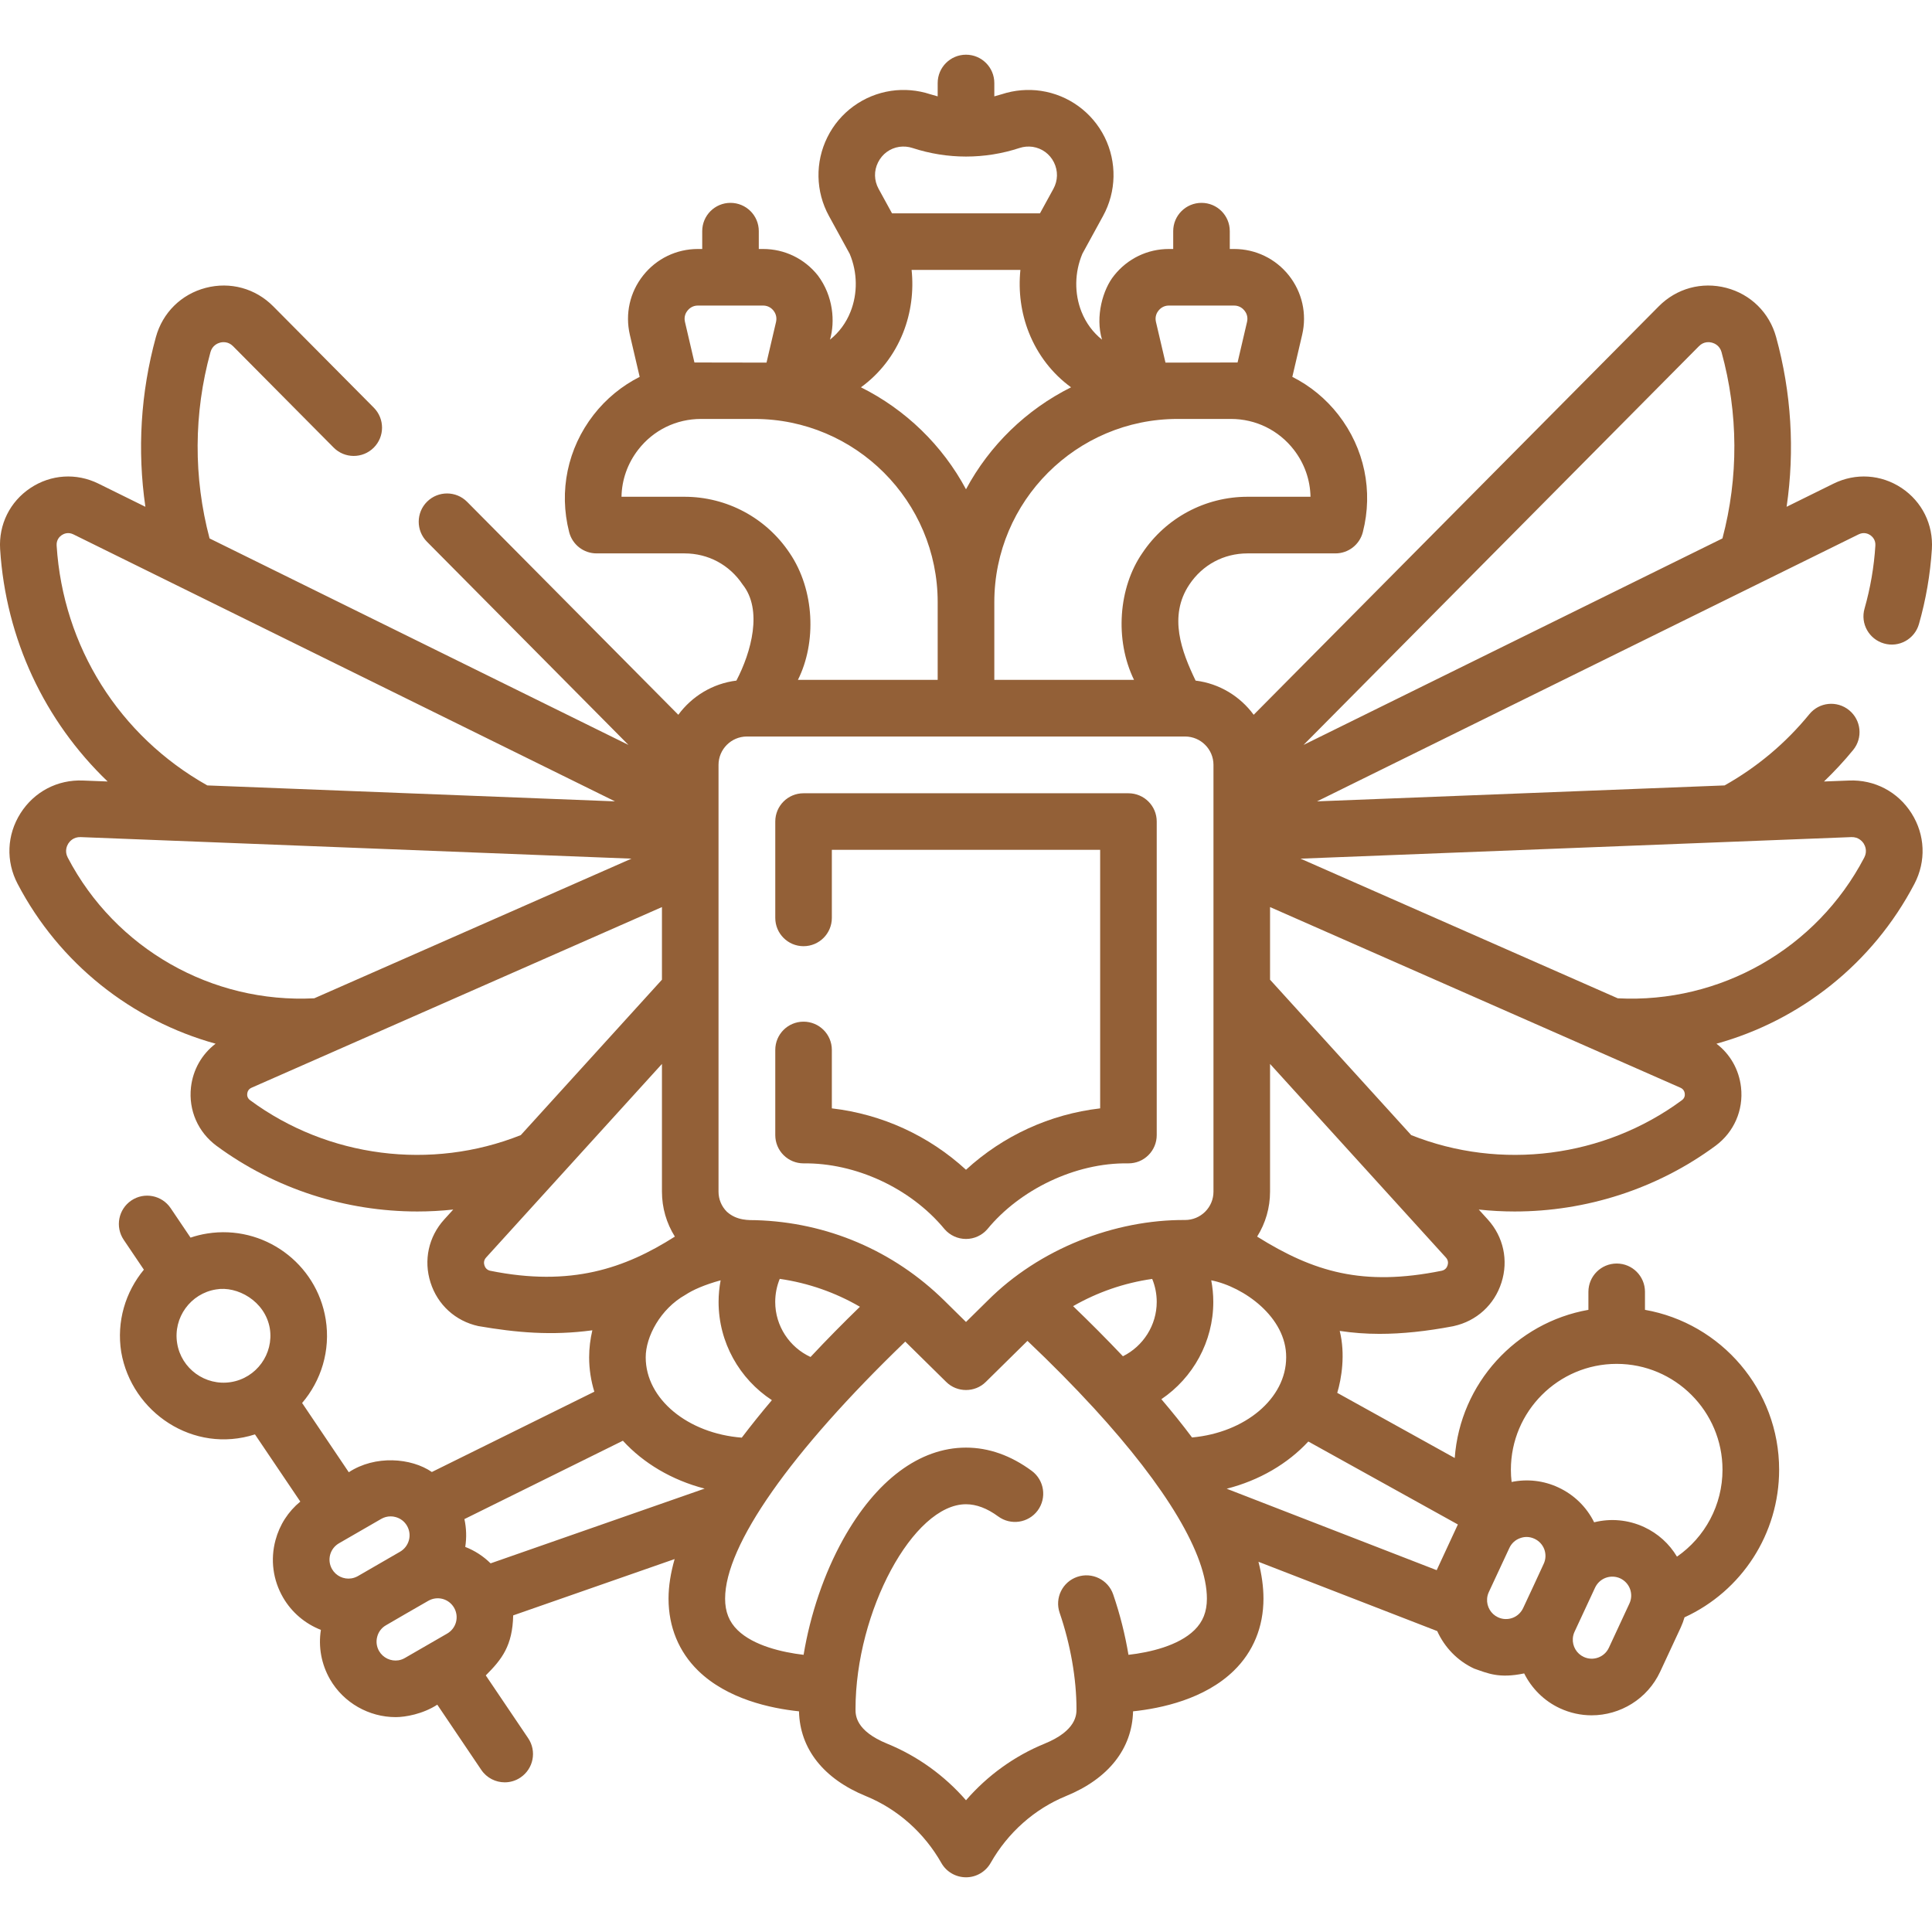 <svg width="32" height="32" viewBox="0 0 32 32" fill="none" xmlns="http://www.w3.org/2000/svg">
<g id="011-coat-of-arms" clip-path="url(#clip0_408_2963)">
<g id="Group">
<path id="Vector" d="M31.205 10.658C31.454 10.73 31.713 10.585 31.784 10.336C31.899 9.933 31.971 9.516 31.998 9.095C32.023 8.688 31.836 8.31 31.497 8.083C31.157 7.857 30.736 7.83 30.37 8.01L29.592 8.394C29.729 7.459 29.671 6.503 29.418 5.583C29.307 5.179 28.998 4.874 28.593 4.768C28.187 4.662 27.769 4.776 27.474 5.074L20.765 11.839C20.541 11.534 20.197 11.321 19.803 11.273C19.574 10.797 19.346 10.209 19.7 9.681C19.919 9.354 20.27 9.166 20.663 9.166H22.119C22.333 9.166 22.52 9.021 22.573 8.813C22.747 8.133 22.599 7.426 22.169 6.872C21.96 6.603 21.699 6.39 21.405 6.242L21.568 5.544C21.649 5.198 21.568 4.84 21.348 4.562C21.127 4.284 20.796 4.124 20.441 4.124H20.369V3.828C20.369 3.569 20.16 3.36 19.901 3.36C19.642 3.36 19.432 3.569 19.432 3.828V4.124H19.36C19.005 4.124 18.675 4.284 18.454 4.562C18.267 4.791 18.138 5.243 18.253 5.626C18.104 5.507 17.987 5.35 17.913 5.164C17.792 4.859 17.798 4.51 17.928 4.202L18.27 3.577C18.492 3.173 18.501 2.685 18.297 2.273C18.092 1.86 17.698 1.573 17.242 1.505C17.026 1.473 16.803 1.492 16.595 1.56C16.553 1.573 16.511 1.585 16.469 1.596V1.375C16.469 1.116 16.259 0.906 16 0.906C15.741 0.906 15.531 1.116 15.531 1.375V1.596C15.489 1.585 15.447 1.573 15.405 1.56C15.198 1.492 14.974 1.473 14.758 1.505C14.303 1.573 13.908 1.86 13.704 2.273C13.499 2.685 13.508 3.173 13.73 3.577L14.074 4.205C14.203 4.512 14.208 4.86 14.087 5.164C14.014 5.349 13.896 5.507 13.747 5.626C13.834 5.33 13.803 4.903 13.546 4.562C13.325 4.284 12.995 4.124 12.64 4.124H12.568V3.828C12.568 3.569 12.358 3.36 12.099 3.36C11.841 3.36 11.631 3.569 11.631 3.828V4.124H11.559C11.204 4.124 10.873 4.284 10.653 4.562C10.432 4.84 10.352 5.198 10.432 5.544L10.595 6.242C10.302 6.39 10.04 6.603 9.831 6.872C9.401 7.426 9.253 8.133 9.427 8.813C9.48 9.021 9.667 9.166 9.881 9.166H11.337C11.73 9.166 12.081 9.354 12.3 9.681C12.636 10.101 12.444 10.8 12.197 11.273C11.803 11.321 11.459 11.534 11.235 11.839L7.737 8.312C7.555 8.128 7.258 8.127 7.074 8.309C6.89 8.491 6.889 8.788 7.071 8.972L10.409 12.338L3.471 8.918C3.203 7.907 3.207 6.845 3.486 5.832C3.517 5.72 3.607 5.685 3.645 5.675C3.682 5.665 3.778 5.651 3.86 5.734L5.526 7.413C5.708 7.597 6.005 7.598 6.189 7.416C6.373 7.234 6.374 6.937 6.192 6.753L4.526 5.074C4.231 4.776 3.813 4.662 3.407 4.768C3.002 4.874 2.693 5.179 2.582 5.583C2.329 6.503 2.272 7.459 2.408 8.394L1.63 8.01C1.264 7.83 0.843 7.857 0.504 8.083C0.164 8.309 -0.023 8.688 0.002 9.095C0.096 10.585 0.74 11.944 1.783 12.944L1.373 12.928C0.951 12.911 0.565 13.114 0.339 13.471C0.113 13.828 0.095 14.264 0.291 14.638C0.982 15.96 2.183 16.903 3.571 17.287C3.344 17.46 3.196 17.716 3.163 18.01C3.121 18.39 3.28 18.752 3.587 18.979C4.56 19.696 5.733 20.066 6.913 20.066C7.111 20.066 7.309 20.055 7.507 20.034L7.358 20.198C7.098 20.484 7.013 20.875 7.131 21.243C7.248 21.612 7.544 21.881 7.922 21.964C8.551 22.072 9.135 22.125 9.811 22.034C9.777 22.179 9.758 22.329 9.758 22.482C9.758 22.678 9.788 22.869 9.844 23.051L7.153 24.381C6.811 24.146 6.213 24.098 5.777 24.385L5.004 23.238C5.319 22.869 5.477 22.37 5.395 21.854C5.246 20.921 4.365 20.282 3.431 20.431C3.336 20.446 3.244 20.469 3.156 20.499L2.826 20.01C2.681 19.796 2.39 19.739 2.175 19.884C1.961 20.029 1.904 20.32 2.049 20.535L2.383 21.03C2.079 21.397 1.927 21.888 2.008 22.395C2.18 23.393 3.203 24.086 4.223 23.758L4.974 24.871C4.774 25.035 4.631 25.256 4.563 25.51C4.476 25.833 4.521 26.17 4.688 26.459C4.832 26.708 5.056 26.895 5.315 26.996C5.27 27.278 5.323 27.565 5.467 27.816C5.692 28.205 6.112 28.441 6.554 28.441C6.715 28.441 7.003 28.39 7.243 28.235L7.971 29.314C8.061 29.448 8.209 29.521 8.36 29.521C8.45 29.521 8.541 29.495 8.621 29.441C8.836 29.296 8.893 29.005 8.748 28.79L8.046 27.75C8.313 27.483 8.489 27.259 8.5 26.756L11.174 25.823C11.109 26.05 11.073 26.27 11.073 26.478C11.073 26.946 11.243 27.359 11.564 27.672C12.046 28.142 12.763 28.296 13.234 28.345C13.248 28.965 13.64 29.463 14.344 29.75C14.865 29.963 15.308 30.356 15.592 30.857C15.675 31.004 15.832 31.094 16.001 31.094C16.17 31.094 16.326 31.002 16.409 30.855C16.693 30.354 17.135 29.962 17.655 29.749C18.359 29.462 18.752 28.964 18.767 28.345C19.237 28.296 19.954 28.142 20.436 27.672C20.758 27.359 20.927 26.946 20.927 26.478C20.927 26.282 20.898 26.078 20.844 25.868L23.805 27.016C23.926 27.284 24.14 27.509 24.416 27.637C24.644 27.716 24.828 27.804 25.245 27.717C25.369 27.965 25.575 28.173 25.836 28.294C26.006 28.373 26.186 28.411 26.362 28.411C26.834 28.411 27.286 28.143 27.498 27.688L27.839 26.955C27.864 26.901 27.884 26.845 27.901 26.788C28.849 26.353 29.468 25.404 29.468 24.343C29.468 23.02 28.507 21.917 27.246 21.695V21.397C27.246 21.138 27.037 20.928 26.778 20.928C26.519 20.928 26.309 21.138 26.309 21.397V21.695C25.111 21.906 24.184 22.913 24.095 24.149L22.149 23.07C22.22 22.834 22.286 22.43 22.19 22.044C22.401 22.076 22.62 22.093 22.849 22.093C23.225 22.093 23.628 22.05 24.066 21.967C24.07 21.966 24.074 21.965 24.079 21.964C24.456 21.881 24.752 21.612 24.869 21.243C24.987 20.875 24.902 20.484 24.642 20.198L24.493 20.034C24.691 20.055 24.889 20.066 25.087 20.066C26.267 20.066 27.44 19.696 28.413 18.979C28.72 18.752 28.879 18.39 28.837 18.01C28.804 17.716 28.657 17.46 28.43 17.287C29.817 16.903 31.018 15.96 31.709 14.639C31.905 14.264 31.887 13.828 31.661 13.471C31.435 13.114 31.048 12.911 30.627 12.928L30.211 12.944C30.381 12.78 30.543 12.607 30.694 12.422C30.858 12.222 30.828 11.927 30.627 11.763C30.426 11.599 30.131 11.629 29.968 11.83C29.575 12.311 29.103 12.706 28.565 13.009L21.814 13.273L30.784 8.851C30.871 8.808 30.942 8.84 30.977 8.863C31.011 8.887 31.068 8.94 31.062 9.036C31.04 9.39 30.979 9.741 30.883 10.079C30.811 10.328 30.956 10.587 31.205 10.658ZM28.14 5.734C28.221 5.651 28.317 5.665 28.355 5.675C28.392 5.685 28.483 5.72 28.514 5.832C28.793 6.844 28.797 7.907 28.529 8.918L21.591 12.338L28.14 5.734ZM19.159 21.564C19.159 21.951 18.934 22.298 18.599 22.464C18.327 22.177 18.049 21.898 17.774 21.634C18.177 21.403 18.62 21.249 19.084 21.183C19.133 21.302 19.159 21.431 19.159 21.564ZM21.706 8.228H20.663C19.962 8.228 19.31 8.577 18.921 9.16C18.526 9.73 18.459 10.596 18.783 11.261H16.469V9.974C16.469 8.3 17.83 6.939 19.504 6.939H20.389C20.798 6.939 21.177 7.124 21.429 7.448C21.606 7.676 21.701 7.948 21.706 8.228ZM14.959 5.51C15.089 5.181 15.136 4.823 15.099 4.471H16.901C16.865 4.823 16.911 5.181 17.042 5.51C17.189 5.88 17.431 6.19 17.74 6.415C17 6.784 16.39 7.376 16 8.104C15.61 7.376 15 6.784 14.26 6.415C14.57 6.19 14.812 5.88 14.959 5.51ZM19.188 5.145C19.213 5.114 19.268 5.061 19.36 5.061H20.441C20.533 5.061 20.588 5.114 20.613 5.145C20.638 5.176 20.676 5.241 20.655 5.331L20.498 6.004L19.304 6.006L19.146 5.331C19.125 5.241 19.163 5.176 19.188 5.145ZM14.543 2.69C14.613 2.549 14.742 2.455 14.896 2.432C14.969 2.422 15.044 2.428 15.113 2.451C15.693 2.64 16.307 2.641 16.887 2.451C16.956 2.428 17.031 2.422 17.104 2.432C17.258 2.456 17.387 2.549 17.457 2.69C17.526 2.83 17.523 2.989 17.448 3.127L17.225 3.534H14.775L14.552 3.127C14.477 2.989 14.473 2.83 14.543 2.69ZM11.345 5.331C11.324 5.241 11.362 5.176 11.387 5.145C11.412 5.114 11.467 5.061 11.559 5.061H12.64C12.732 5.061 12.787 5.114 12.812 5.145C12.836 5.176 12.874 5.241 12.854 5.331L12.696 6.006L11.502 6.004L11.345 5.331ZM11.337 8.228H10.294C10.299 7.948 10.394 7.676 10.571 7.448C10.822 7.124 11.201 6.939 11.611 6.939H12.496C14.17 6.939 15.531 8.3 15.531 9.974V11.261H13.216C13.525 10.645 13.496 9.774 13.079 9.16C12.69 8.577 12.038 8.228 11.337 8.228ZM11.901 12.669C11.901 12.41 12.112 12.199 12.371 12.199H19.629C19.888 12.199 20.099 12.41 20.099 12.669V19.737C20.099 19.863 20.05 19.981 19.961 20.07C19.872 20.158 19.754 20.207 19.629 20.207C18.461 20.2 17.216 20.682 16.355 21.546L16 21.896L15.645 21.546C14.802 20.714 13.697 20.244 12.518 20.21C12.413 20.208 12.206 20.222 12.039 20.07C11.95 19.981 11.901 19.863 11.901 19.737L11.901 12.669ZM13.425 22.476C13.076 22.315 12.84 21.962 12.84 21.564C12.84 21.431 12.866 21.302 12.915 21.182C13.386 21.25 13.835 21.407 14.243 21.644C13.97 21.909 13.694 22.188 13.425 22.476ZM0.938 9.036C0.932 8.939 0.989 8.886 1.023 8.863C1.058 8.84 1.129 8.808 1.216 8.851L10.186 13.273L3.434 13.009C1.975 12.189 1.044 10.71 0.938 9.036ZM1.122 14.204C1.066 14.097 1.11 14.006 1.131 13.972C1.153 13.938 1.215 13.861 1.336 13.865L10.459 14.222L5.205 16.535C3.509 16.622 1.911 15.714 1.122 14.204ZM4.144 18.224C4.097 18.19 4.091 18.145 4.095 18.113C4.099 18.082 4.114 18.039 4.167 18.016L10.964 15.024V16.227L8.626 18.801C7.142 19.392 5.432 19.174 4.144 18.224ZM8.116 21.047C8.058 21.032 8.034 20.991 8.024 20.959C8.013 20.925 8.009 20.875 8.052 20.828L10.964 17.622V19.737C10.964 20.005 11.039 20.261 11.178 20.482C10.352 21.007 9.458 21.319 8.116 21.047ZM11.352 21.447C11.476 21.365 11.667 21.28 11.936 21.206C11.914 21.323 11.902 21.443 11.902 21.564C11.902 22.235 12.249 22.84 12.785 23.191C12.611 23.396 12.444 23.604 12.286 23.812C11.394 23.743 10.695 23.173 10.695 22.482C10.694 22.139 10.94 21.678 11.352 21.447ZM11.671 24.656L8.126 25.894C8.006 25.776 7.864 25.683 7.706 25.622C7.73 25.467 7.725 25.311 7.692 25.161L10.317 23.863C10.656 24.234 11.127 24.515 11.671 24.656ZM6.47 25.116C6.497 25.116 6.524 25.119 6.551 25.127C6.632 25.148 6.7 25.2 6.742 25.273C6.783 25.345 6.795 25.43 6.773 25.51C6.751 25.591 6.699 25.659 6.627 25.701L5.928 26.105C5.894 26.124 5.858 26.137 5.82 26.143C5.693 26.163 5.564 26.102 5.5 25.99C5.458 25.918 5.447 25.833 5.468 25.752C5.49 25.671 5.542 25.604 5.614 25.562L6.314 25.158C6.362 25.13 6.415 25.116 6.47 25.116ZM2.934 22.247C2.866 21.824 3.156 21.424 3.579 21.357C3.924 21.295 4.39 21.545 4.469 22.002C4.537 22.425 4.247 22.825 3.824 22.892C3.401 22.959 3.001 22.67 2.934 22.247ZM6.707 27.461C6.673 27.481 6.637 27.494 6.6 27.5C6.473 27.52 6.344 27.459 6.279 27.347C6.237 27.274 6.226 27.19 6.248 27.109C6.269 27.028 6.321 26.96 6.394 26.919C6.401 26.914 7.069 26.527 7.093 26.515C7.166 26.473 7.25 26.462 7.331 26.483C7.412 26.505 7.479 26.557 7.521 26.629C7.563 26.702 7.574 26.786 7.553 26.867C7.531 26.948 7.479 27.015 7.407 27.057L6.707 27.461ZM19.783 27C19.518 27.259 19.045 27.369 18.691 27.409C18.635 27.075 18.551 26.738 18.438 26.409C18.354 26.164 18.087 26.034 17.842 26.118C17.597 26.202 17.467 26.468 17.551 26.713C17.731 27.238 17.83 27.805 17.83 28.309C17.83 28.397 17.83 28.665 17.301 28.881C16.802 29.085 16.355 29.408 16 29.818C15.644 29.409 15.197 29.086 14.697 28.882C14.17 28.667 14.17 28.407 14.17 28.309C14.17 26.691 15.127 24.915 16 24.915C16.172 24.915 16.351 24.983 16.532 25.116C16.741 25.27 17.034 25.226 17.188 25.018C17.341 24.809 17.297 24.516 17.089 24.362C16.743 24.107 16.377 23.977 16 23.977C15.232 23.977 14.51 24.517 13.964 25.498C13.649 26.065 13.421 26.739 13.31 27.409C12.958 27.368 12.482 27.258 12.218 27.001C12.076 26.863 12.01 26.696 12.01 26.478C12.01 25.593 13.093 24.052 14.994 22.221L15.671 22.888C15.762 22.979 15.881 23.023 16 23.023C16.119 23.023 16.238 22.979 16.329 22.888L17.014 22.213C17.015 22.212 17.017 22.21 17.018 22.209C17.419 22.589 17.784 22.959 18.109 23.313C18.111 23.315 18.113 23.317 18.115 23.319C19.322 24.636 19.99 25.748 19.99 26.478C19.99 26.696 19.924 26.862 19.783 27ZM24.811 26.787C24.694 26.733 24.622 26.61 24.631 26.481C24.633 26.443 24.643 26.406 24.659 26.371L25 25.639C25.035 25.563 25.098 25.505 25.177 25.477C25.212 25.464 25.248 25.457 25.284 25.457C25.329 25.457 25.374 25.467 25.416 25.487C25.492 25.522 25.55 25.585 25.579 25.663C25.607 25.742 25.604 25.827 25.568 25.903C25.566 25.911 25.24 26.611 25.228 26.635C25.192 26.711 25.13 26.769 25.051 26.798C24.972 26.826 24.887 26.823 24.811 26.787ZM26.988 26.56L26.648 27.292C26.575 27.449 26.388 27.517 26.232 27.444C26.114 27.39 26.042 27.267 26.051 27.138C26.053 27.1 26.063 27.063 26.079 27.028L26.42 26.295C26.456 26.22 26.518 26.162 26.597 26.133C26.675 26.105 26.761 26.108 26.837 26.143C26.912 26.179 26.97 26.241 26.999 26.32C27.027 26.399 27.024 26.484 26.988 26.56ZM26.777 22.59C27.744 22.59 28.53 23.377 28.53 24.343C28.53 24.929 28.24 25.461 27.776 25.783C27.649 25.57 27.462 25.4 27.232 25.293C26.97 25.172 26.68 25.145 26.404 25.214C26.278 24.96 26.072 24.758 25.812 24.637C25.566 24.522 25.297 24.493 25.037 24.546C25.029 24.479 25.025 24.412 25.025 24.343C25.025 23.377 25.811 22.59 26.777 22.59ZM24.147 25.25L23.796 26.007L20.318 24.658C20.86 24.52 21.33 24.243 21.67 23.876L24.147 25.25ZM21.303 22.482C21.303 23.165 20.621 23.729 19.744 23.809C19.585 23.596 19.414 23.384 19.236 23.175C19.759 22.822 20.096 22.222 20.096 21.564C20.096 21.443 20.084 21.323 20.062 21.206C20.601 21.313 21.309 21.818 21.303 22.482ZM23.976 20.959C23.966 20.991 23.941 21.033 23.882 21.047C22.57 21.313 21.757 21.066 20.822 20.482C20.961 20.261 21.036 20.005 21.036 19.737V17.622L23.948 20.828C23.991 20.875 23.987 20.925 23.976 20.959ZM27.856 18.224C26.568 19.174 24.858 19.392 23.374 18.801L21.036 16.227V15.024L27.833 18.016C27.886 18.039 27.901 18.082 27.905 18.113C27.909 18.145 27.903 18.19 27.856 18.224ZM30.664 13.865C30.784 13.861 30.847 13.938 30.869 13.972C30.89 14.006 30.934 14.097 30.878 14.204C30.089 15.714 28.491 16.623 26.795 16.535L21.541 14.222L30.664 13.865Z" fill="#936037"/>
<path id="Vector_2" d="M13.309 19.269C14.164 19.259 15.078 19.672 15.646 20.36C15.735 20.462 15.864 20.521 16 20.521C16.136 20.521 16.264 20.462 16.353 20.36C16.881 19.715 17.8 19.254 18.689 19.269C18.816 19.269 18.933 19.221 19.021 19.133C19.11 19.045 19.159 18.925 19.159 18.801V13.607C19.159 13.348 18.949 13.139 18.69 13.139H13.309C13.05 13.139 12.841 13.348 12.841 13.607V15.203C12.841 15.462 13.05 15.672 13.309 15.672C13.568 15.672 13.778 15.462 13.778 15.203V14.076H18.222V18.358C17.392 18.454 16.615 18.81 16 19.375C15.385 18.81 14.607 18.454 13.778 18.358V17.39C13.778 17.131 13.568 16.922 13.309 16.922C13.05 16.922 12.841 17.131 12.841 17.39V18.801C12.841 18.925 12.89 19.045 12.979 19.133C13.066 19.22 13.185 19.269 13.309 19.269Z" fill="#936037"/>
</g>
</g>
<defs>
<clipPath id="clip0_408_2963">
<rect width="32" height="32" fill="white"/>
</clipPath>
</defs>
</svg>
